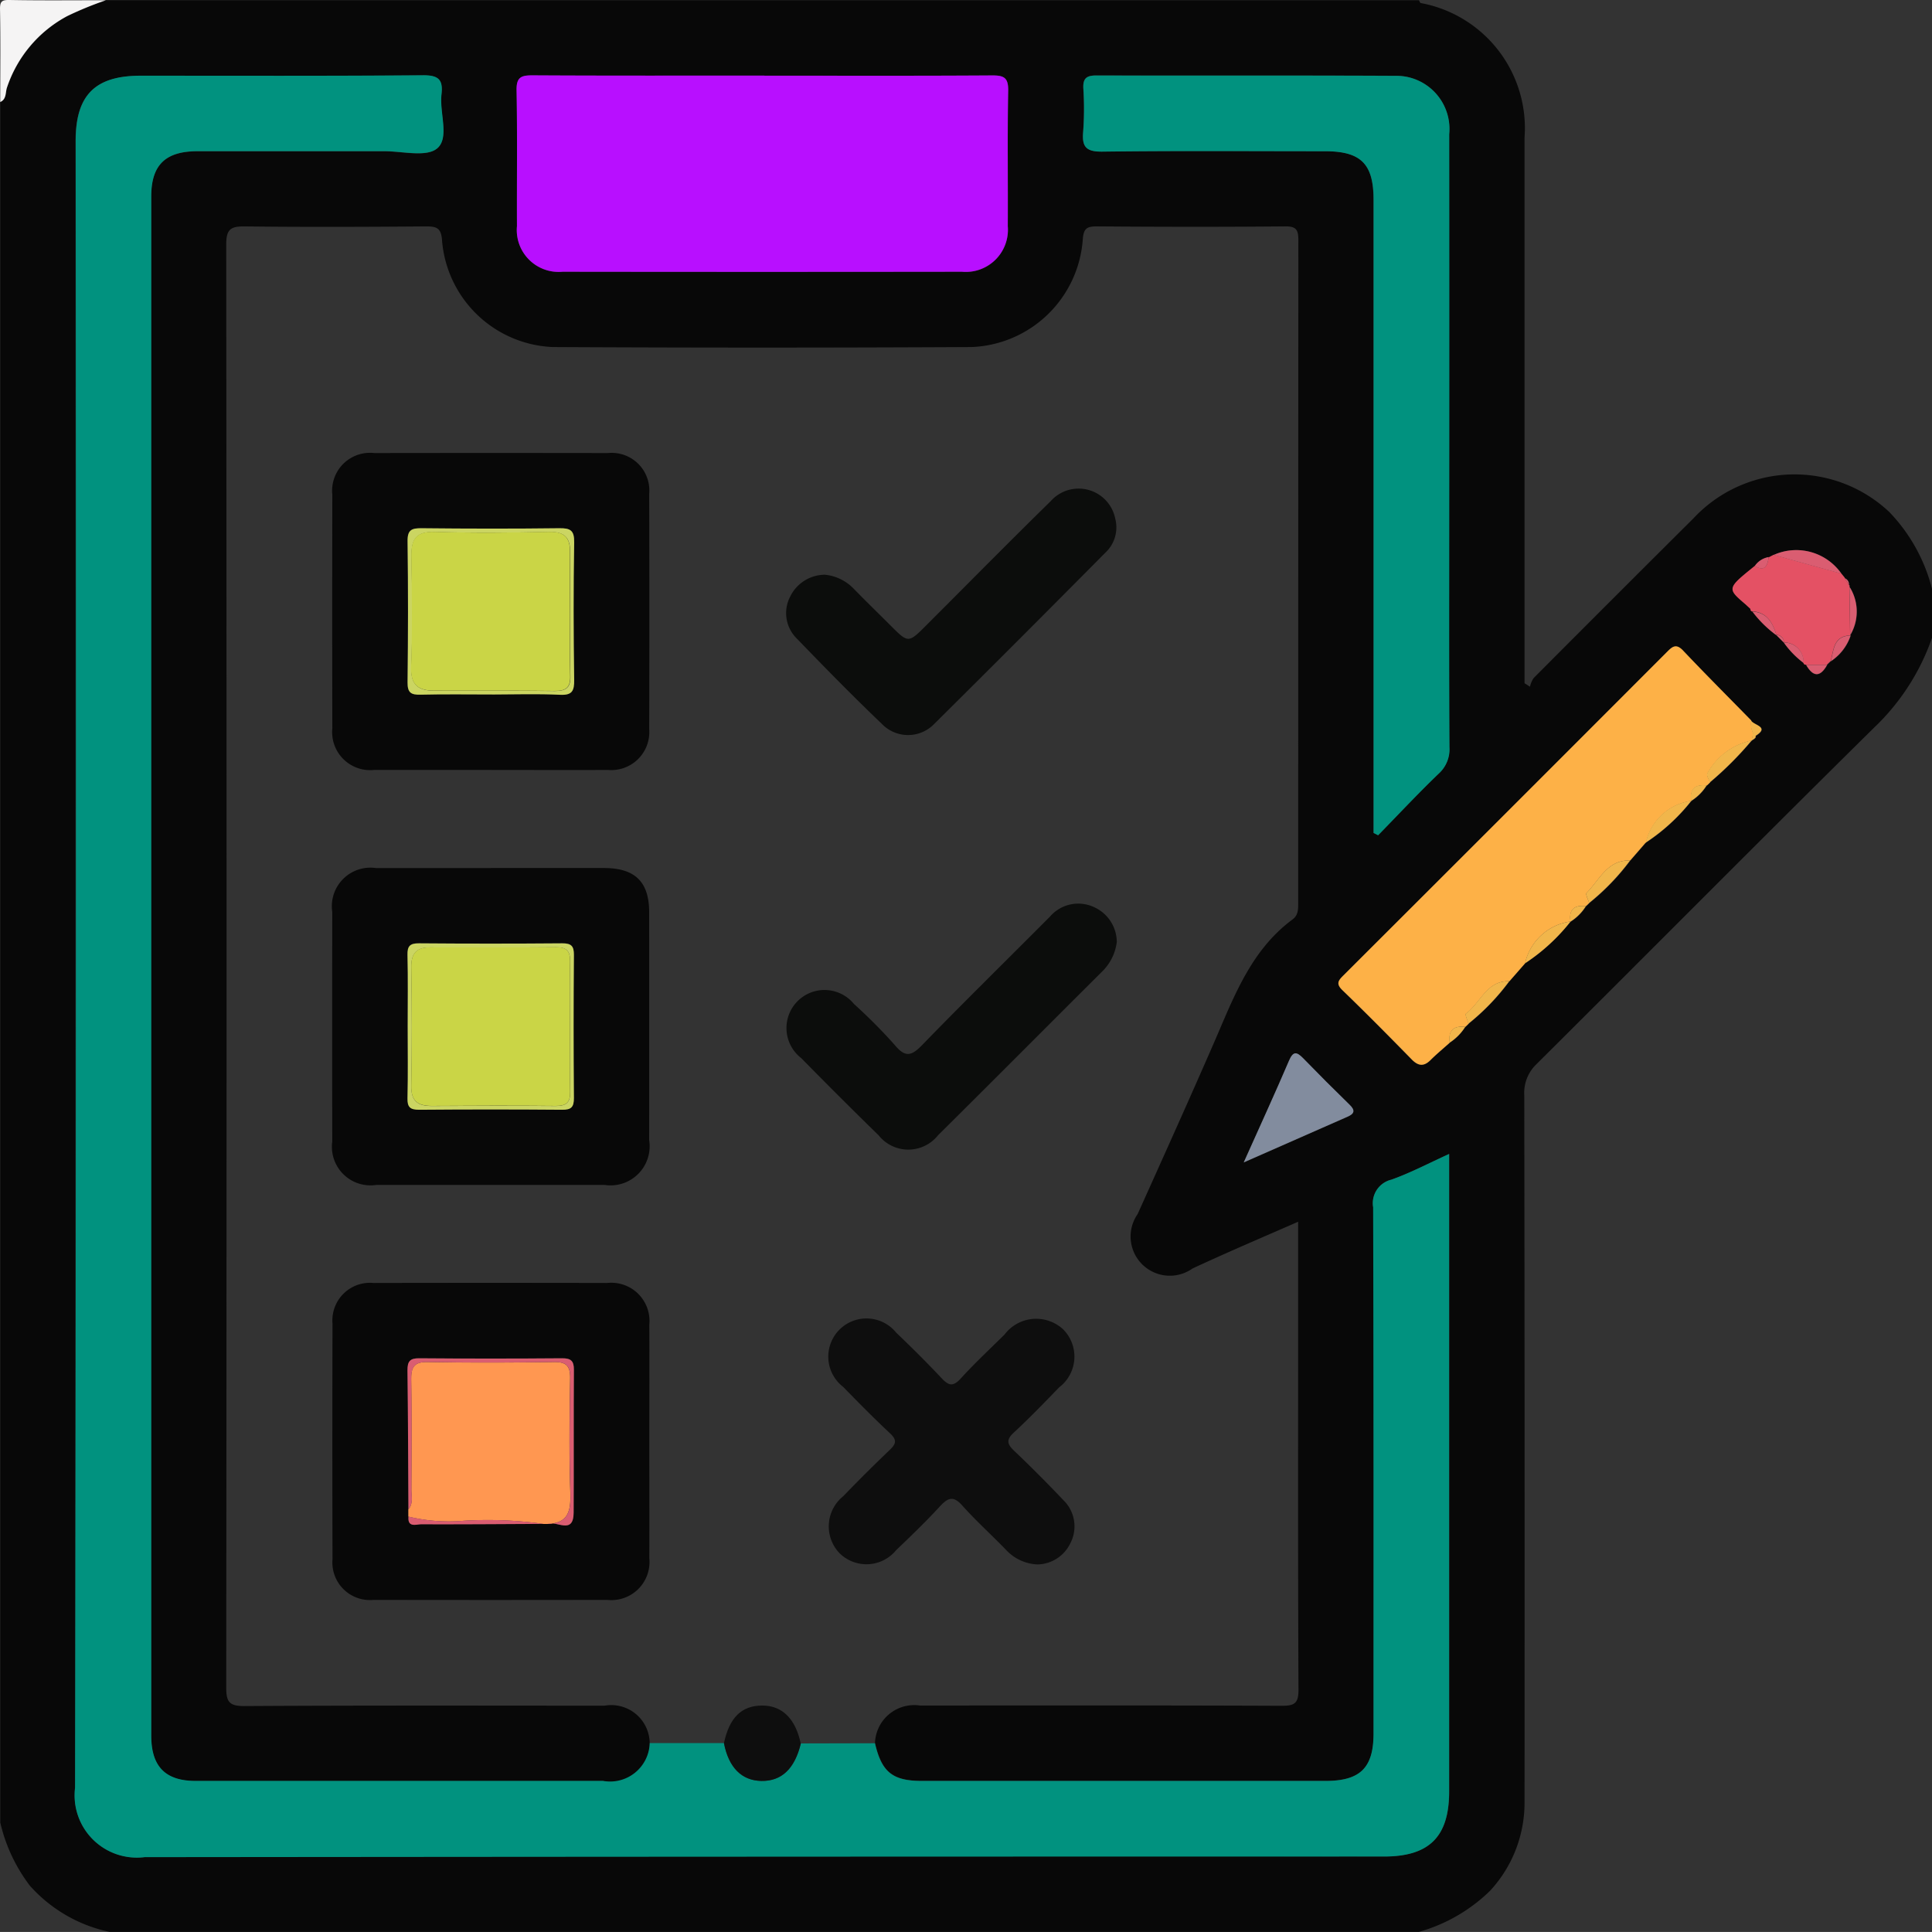 <svg xmlns="http://www.w3.org/2000/svg" xmlns:xlink="http://www.w3.org/1999/xlink" width="73" height="72.998" viewBox="0 0 73 72.998">
  <rect x="0" y="0" width="73" height="72.998" fill="#333333" stroke="none"/>
  <defs>
    <clipPath id="clip-path">
      <rect id="Rectángulo_380931" data-name="Rectángulo 380931" width="73" height="72.998" fill="none"/>
    </clipPath>
  </defs>
  <g id="Grupo_1101063" data-name="Grupo 1101063" transform="translate(-725 -6240.664)">
    <g id="Grupo_1084980" data-name="Grupo 1084980" transform="translate(725 6240.664)">
      <g id="Grupo_1084979" data-name="Grupo 1084979" clip-path="url(#clip-path)">
        <path id="Trazado_794333" data-name="Trazado 794333" d="M.069,68.922V3.917c.242-.105.191-.365.254-.545A4.764,4.764,0,0,1,2.6.668a13.128,13.128,0,0,1,1.463-.6H53.671c.025.037.043.1.076.106a4.807,4.807,0,0,1,3.916,5.087q0,9.932,0,19.865v.747l.205.131a.979.979,0,0,1,.138-.324q3.014-3.026,6.041-6.038a5.221,5.221,0,0,1,7.4-.236,6.478,6.478,0,0,1,1.612,2.9V24.16a8.558,8.558,0,0,1-2.184,3.388c-4.274,4.217-8.5,8.482-12.757,12.715a1.5,1.5,0,0,0-.465,1.181q.02,13.351.01,26.7a4.892,4.892,0,0,1-1.3,3.354,6.283,6.283,0,0,1-2.692,1.556H4.2a5.569,5.569,0,0,1-3.009-1.742A6.266,6.266,0,0,1,.069,68.922M69.76,21.884l-.121-.148h0a2.081,2.081,0,0,0-2.561-.71h0l-.19.1.007-.018a.8.8,0,0,0-.529.339c-1.054.853-1.054.853-.351,1.449l.19.176a.087.087,0,0,0,.072.095,4.319,4.319,0,0,0,.915.9l-.016-.015.3.3-.015-.009a3.433,3.433,0,0,0,.749.771.082.082,0,0,0,.091.07c.265.464.53.48.8,0l-.013.009.159-.154-.006.01a1.889,1.889,0,0,0,.749-.971l-.015-.017a1.745,1.745,0,0,0-.028-1.827l.011-.039-.032-.024a.258.258,0,0,0-.151-.258l-.01-.023m-10.361,13a1.847,1.847,0,0,0,.584-.587l.122-.117a8.822,8.822,0,0,0,1.552-1.609l.586-.675a7.274,7.274,0,0,0,1.724-1.581l-.006.006a1.848,1.848,0,0,0,.584-.587l.122-.116a13.014,13.014,0,0,0,1.581-1.584l-.008.007c.116-.071.262-.135.058-.274-.028.071-.006.11.073.111.6-.359-.053-.409-.147-.6-.86-.878-1.73-1.747-2.575-2.64-.274-.29-.419-.141-.622.062q-6.1,6.112-12.218,12.214c-.192.192-.282.314-.034.554.886.856,1.753,1.733,2.615,2.613.249.255.459.283.717.025.229-.229.48-.435.721-.651a1.979,1.979,0,0,0,.593-.6l.122-.117a8.59,8.59,0,0,0,1.548-1.609l.59-.676A7.29,7.29,0,0,0,59.4,34.876ZM33.12,65.927A1.483,1.483,0,0,1,34.813,64.5c4.562,0,9.123-.009,13.684.011.492,0,.627-.107.625-.615-.022-4.585-.013-9.17-.013-13.755V46.221c-1.371.6-2.692,1.162-3.992,1.767a1.482,1.482,0,0,1-2.073-2.056c.969-2.153,1.94-4.306,2.883-6.471.746-1.713,1.384-3.488,2.971-4.663.223-.165.213-.4.213-.641q0-12.508.006-25.016c0-.376-.058-.533-.49-.529-2.376.022-4.752.019-7.127,0-.388,0-.5.089-.529.5a4.386,4.386,0,0,1-4.2,4.059q-7.911.042-15.822,0a4.382,4.382,0,0,1-4.185-3.995c-.027-.493-.185-.567-.615-.563-2.281.018-4.562.027-6.842,0-.544-.007-.7.116-.7.685q.025,27.261,0,54.523c0,.538.109.7.682.7,4.538-.027,9.075-.016,13.613-.014a1.452,1.452,0,1,1-.062,2.847q-7.7,0-15.395,0c-1.145,0-1.676-.546-1.676-1.713q0-29.078,0-58.156c0-1.189.534-1.709,1.75-1.71,2.352,0,4.7,0,7.056,0,.686,0,1.594.236,2-.108.47-.4.081-1.338.161-2.037.062-.54-.092-.729-.681-.724-3.563.03-7.127.015-10.691.017-1.723,0-2.451.735-2.451,2.468Q2.919,36.5,2.9,67.6a2.352,2.352,0,0,0,2.628,2.626q23.413-.062,46.825-.023c1.714,0,2.465-.745,2.465-2.459q0-11.653,0-23.305v-.782c-.77.349-1.458.715-2.185.972a.913.913,0,0,0-.686,1.043c.021,6.628.015,13.256.015,19.884,0,1.294-.5,1.79-1.813,1.791q-7.626,0-15.252,0c-1.111,0-1.52-.333-1.774-1.425M28.94,2.917c-2.918,0-5.837.008-8.755-.009-.438,0-.617.074-.607.571.033,1.708.007,3.416.015,5.125a1.583,1.583,0,0,0,1.724,1.725q7.545.012,15.09,0a1.592,1.592,0,0,0,1.73-1.721c.01-1.708-.017-3.417.015-5.125.009-.486-.151-.578-.6-.575-2.871.019-5.742.01-8.613.009M51.959,31.529l.168.086c.76-.779,1.5-1.575,2.289-2.329a1.239,1.239,0,0,0,.405-1c-.016-2.755-.008-5.511-.008-8.266q0-7.447,0-14.894a2.007,2.007,0,0,0-2-2.206c-3.777-.018-7.554,0-11.331-.013-.366,0-.511.1-.493.483a11.864,11.864,0,0,1-.006,1.638c-.052.576.109.764.724.756,2.8-.036,5.606-.017,8.409-.015,1.364,0,1.839.477,1.839,1.833q0,11.188,0,22.376v1.547M47.047,43.985c1.422-.626,2.672-1.178,3.924-1.727.265-.116.3-.241.079-.455q-.891-.866-1.756-1.758c-.244-.251-.375-.277-.534.1-.527,1.233-1.088,2.452-1.711,3.845" transform="translate(-0.059 -0.058)" fill="#080808"/>
        <path id="Trazado_794334" data-name="Trazado 794334" d="M4,.009a13.144,13.144,0,0,0-1.463.6,4.765,4.765,0,0,0-2.275,2.7c-.062.181-.012.44-.254.545C.009,2.694.023,1.53,0,.366-.006.059.059-.006.366,0,1.577.023,2.789.009,4,.009" transform="translate(0.001 0)" fill="#f5f4f4"/>
        <path id="Trazado_794335" data-name="Trazado 794335" d="M47.309,82.967l2.8-.007c.253,1.092.663,1.425,1.774,1.425q7.626,0,15.252,0c1.313,0,1.812-.5,1.813-1.791,0-6.628.007-13.256-.015-19.884a.913.913,0,0,1,.686-1.043c.726-.258,1.414-.623,2.185-.972v.782q0,11.653,0,23.305c0,1.714-.751,2.459-2.465,2.459q-23.413,0-46.825.023a2.352,2.352,0,0,1-2.628-2.626q.055-31.109.024-62.218c0-1.733.728-2.467,2.451-2.468,3.564,0,7.127.013,10.691-.017.589,0,.743.185.681.724-.08.7.309,1.638-.161,2.037-.406.344-1.314.107-2,.108-2.352,0-4.7,0-7.056,0-1.216,0-1.75.521-1.75,1.71q0,29.078,0,58.156c0,1.167.531,1.712,1.676,1.713q7.7,0,15.395,0A1.5,1.5,0,0,0,41.6,82.953l2.806,0c.176.916.665,1.413,1.405,1.429q1.151.024,1.5-1.417" transform="translate(-17.05 -17.092)" fill="#01927f"/>
        <path id="Trazado_794336" data-name="Trazado 794336" d="M146.234,19.992c2.871,0,5.742.01,8.613-.009.447,0,.608.089.6.575-.032,1.708-.005,3.416-.015,5.125A1.592,1.592,0,0,1,153.7,27.4q-7.545.01-15.09,0a1.583,1.583,0,0,1-1.724-1.725c-.008-1.708.018-3.417-.015-5.125-.01-.5.169-.573.607-.571,2.918.017,5.837.009,8.755.009" transform="translate(-117.353 -17.133)" fill="#b80fff"/>
        <path id="Trazado_794337" data-name="Trazado 794337" d="M297.909,48.624V47.078q0-11.188,0-22.376c0-1.356-.476-1.832-1.839-1.833-2.8,0-5.606-.021-8.409.015-.615.008-.777-.18-.724-.756a11.863,11.863,0,0,0,.006-1.638c-.018-.38.127-.484.493-.483,3.777.01,7.554-.006,11.331.013a2.007,2.007,0,0,1,2,2.206q.007,7.447,0,14.894c0,2.755-.007,5.511.009,8.266a1.238,1.238,0,0,1-.406,1c-.784.754-1.528,1.55-2.289,2.329l-.168-.086" transform="translate(-246.008 -17.154)" fill="#01927f"/>
        <path id="Trazado_794338" data-name="Trazado 794338" d="M366.19,178.656l-.586.675c-.868-.024-1.16.74-1.648,1.228-.048.048.06.25.1.381l-.122.116c-.439-.047-.657.125-.584.587l.006-.006a2.047,2.047,0,0,0-1.724,1.581l-.59.675c-.867-.025-1.091.825-1.644,1.228-.04.029.06.249.1.381l-.122.117c-.453-.053-.65.148-.593.6-.241.216-.492.423-.721.651-.258.258-.468.23-.717-.025-.862-.881-1.728-1.757-2.615-2.613-.248-.24-.159-.362.034-.554q6.114-6.1,12.218-12.214c.2-.2.348-.353.622-.062.845.893,1.715,1.762,2.575,2.641a.817.817,0,0,0,.147.6c-.079,0-.1-.04-.074-.111-.02.091-.038.182-.056.274l.008-.007a2.487,2.487,0,0,0-1.688,1.257c-.019.1.069.217.108.327l-.122.116c-.439-.047-.657.125-.584.587l.006-.006a2.046,2.046,0,0,0-1.724,1.581" transform="translate(-304.007 -146.819)" fill="#fdb147"/>
        <path id="Trazado_794339" data-name="Trazado 794339" d="M459.783,149.171a.087.087,0,0,1-.072-.1l-.19-.176c-.7-.6-.7-.6.351-1.449.4.232.482-.024.529-.339l-.007.018.19-.1h0l2.561.71h0l.121.148.01.023.151.258.032.024-.011.039q.014.914.028,1.827l.015.017c-.647.017-.633.545-.749.971l.006-.01-.159.154.013-.009h-.8a.082.082,0,0,1-.09-.07.734.734,0,0,0-.749-.771l.015.009a.3.3,0,0,0-.3-.3l.016.014c-.145-.462-.351-.861-.915-.9" transform="translate(-393.57 -126.063)" fill="#e45164"/>
        <path id="Trazado_794340" data-name="Trazado 794340" d="M329.5,283.217c.623-1.393,1.184-2.612,1.711-3.844.159-.372.29-.346.534-.1q.866.891,1.756,1.758c.221.214.187.339-.079.455-1.251.548-2.5,1.1-3.924,1.727" transform="translate(-282.508 -239.291)" fill="#828c9e"/>
        <path id="Trazado_794341" data-name="Trazado 794341" d="M472.512,146.673l-2.561-.71a2.08,2.08,0,0,1,2.561.71" transform="translate(-402.933 -124.995)" fill="#da5d71"/>
        <path id="Trazado_794342" data-name="Trazado 794342" d="M452.385,197.758c-.039-.109-.127-.228-.108-.327a2.487,2.487,0,0,1,1.688-1.257,13.009,13.009,0,0,1-1.581,1.584" transform="translate(-387.777 -168.198)" fill="#f1b64b"/>
        <path id="Trazado_794343" data-name="Trazado 794343" d="M420.414,229.591c-.036-.131-.143-.333-.1-.381.488-.488.78-1.252,1.648-1.228a8.826,8.826,0,0,1-1.552,1.609" transform="translate(-360.369 -195.47)" fill="#f1b64b"/>
        <path id="Trazado_794344" data-name="Trazado 794344" d="M436.053,213.748a2.047,2.047,0,0,1,1.724-1.581,7.275,7.275,0,0,1-1.724,1.581" transform="translate(-373.869 -181.911)" fill="#f1b64b"/>
        <path id="Trazado_794345" data-name="Trazado 794345" d="M404.063,245.737a2.047,2.047,0,0,1,1.724-1.581,7.288,7.288,0,0,1-1.724,1.581" transform="translate(-346.441 -209.338)" fill="#f1b64b"/>
        <path id="Trazado_794346" data-name="Trazado 794346" d="M388.44,261.581c-.035-.131-.135-.352-.1-.381.553-.4.777-1.253,1.644-1.228a8.592,8.592,0,0,1-1.548,1.609" transform="translate(-332.957 -222.898)" fill="#f1b64b"/>
        <path id="Trazado_794347" data-name="Trazado 794347" d="M490.065,157.288q-.014-.913-.028-1.827a1.744,1.744,0,0,1,.028,1.827" transform="translate(-420.155 -133.291)" fill="#da5d71"/>
        <path id="Trazado_794348" data-name="Trazado 794348" d="M485.081,169.364c.117-.426.1-.954.749-.971a1.888,1.888,0,0,1-.749.971" transform="translate(-415.905 -144.379)" fill="#da5d71"/>
        <path id="Trazado_794349" data-name="Trazado 794349" d="M464.307,162.04c.564.034.77.434.915.9a4.313,4.313,0,0,1-.915-.9" transform="translate(-398.094 -138.932)" fill="#da5d71"/>
        <path id="Trazado_794350" data-name="Trazado 794350" d="M472.63,170.247a.734.734,0,0,1,.749.771,3.43,3.43,0,0,1-.749-.771" transform="translate(-405.23 -145.969)" fill="#da5d71"/>
        <path id="Trazado_794351" data-name="Trazado 794351" d="M478.517,176.143h.8c-.266.479-.531.463-.8,0" transform="translate(-410.277 -151.024)" fill="#da5d71"/>
        <path id="Trazado_794352" data-name="Trazado 794352" d="M448.013,208.637c-.073-.462.146-.634.584-.587a1.849,1.849,0,0,1-.584.587" transform="translate(-384.112 -178.375)" fill="#f1b64b"/>
        <path id="Trazado_794353" data-name="Trazado 794353" d="M416.024,240.626c-.073-.462.146-.634.584-.587a1.848,1.848,0,0,1-.584.587" transform="translate(-356.685 -205.802)" fill="#f1b64b"/>
        <path id="Trazado_794354" data-name="Trazado 794354" d="M384,272.622c-.057-.452.14-.652.593-.6a1.976,1.976,0,0,1-.593.6" transform="translate(-329.229 -233.223)" fill="#f1b64b"/>
        <path id="Trazado_794355" data-name="Trazado 794355" d="M465.458,147.6c-.046.315-.131.571-.529.339a.8.8,0,0,1,.529-.339" transform="translate(-398.627 -126.552)" fill="#da5d71"/>
        <path id="Trazado_794356" data-name="Trazado 794356" d="M464.1,191.489a.817.817,0,0,1-.147-.6c.094.188.745.239.147.6" transform="translate(-397.793 -163.669)" fill="#f1b64b"/>
        <path id="Trazado_794357" data-name="Trazado 794357" d="M470.606,168.218a.3.3,0,0,1,.3.3l-.3-.3" transform="translate(-403.495 -144.229)" fill="#da5d71"/>
        <path id="Trazado_794358" data-name="Trazado 794358" d="M488.984,153.469l-.151-.258a.258.258,0,0,1,.151.258" transform="translate(-419.122 -131.362)" fill="#da5d71"/>
        <path id="Trazado_794359" data-name="Trazado 794359" d="M484.005,175.288l.159-.154-.159.154" transform="translate(-414.983 -150.159)" fill="#da5d71"/>
        <path id="Trazado_794360" data-name="Trazado 794360" d="M464.078,194.576c.018-.091.037-.182.056-.273.205.138.059.2-.056.273" transform="translate(-397.898 -166.594)" fill="#f1b64b"/>
        <path id="Trazado_794361" data-name="Trazado 794361" d="M462.468,160.142l.19.176-.19-.176" transform="translate(-396.517 -137.305)" fill="#da5d71"/>
        <path id="Trazado_794362" data-name="Trazado 794362" d="M488.033,152.16l-.122-.148.122.148" transform="translate(-418.332 -130.334)" fill="#da5d71"/>
        <path id="Trazado_794363" data-name="Trazado 794363" d="M468.777,147.04l-.19.1.19-.1" transform="translate(-401.764 -126.071)" fill="#da5d71"/>
        <path id="Trazado_794364" data-name="Trazado 794364" d="M94.022,229.98q2.135,0,4.27,0c1.176,0,1.71.519,1.711,1.669q.005,4.306,0,8.611a1.477,1.477,0,0,1-1.689,1.693q-4.306,0-8.612,0a1.458,1.458,0,0,1-1.673-1.634q-.006-4.341,0-8.682a1.458,1.458,0,0,1,1.65-1.656c1.447,0,2.894,0,4.341,0m-3.142,5.988c0,.9.015,1.8-.008,2.7-.009.346.1.442.441.439q2.7-.022,5.408,0c.342,0,.442-.1.439-.441q-.022-2.7,0-5.408c0-.342-.1-.442-.441-.439q-2.7.022-5.408,0c-.34,0-.448.1-.44.441.022.9.008,1.8.008,2.7" transform="translate(-75.475 -197.182)" fill="#080808"/>
        <path id="Trazado_794365" data-name="Trazado 794365" d="M94.029,131.986c-1.471,0-2.942,0-4.413,0a1.437,1.437,0,0,1-1.589-1.572q-.01-4.413,0-8.826a1.431,1.431,0,0,1,1.587-1.574q4.413-.007,8.826,0A1.421,1.421,0,0,1,100,121.548q.012,4.448,0,8.9a1.435,1.435,0,0,1-1.555,1.539c-1.471.008-2.942,0-4.413,0m.031-2.851c.854,0,1.709-.029,2.561.012.463.022.543-.145.538-.563-.022-1.731-.027-3.462,0-5.193.008-.462-.146-.543-.564-.537-1.731.022-3.462.019-5.193,0-.376,0-.544.053-.538.49.025,1.778.022,3.557,0,5.335,0,.392.133.473.49.464.9-.022,1.8-.007,2.7-.008" transform="translate(-75.47 -102.895)" fill="#080808"/>
        <path id="Trazado_794366" data-name="Trazado 794366" d="M100,345.921c0,1.471.006,2.942,0,4.413a1.439,1.439,0,0,1-1.592,1.573q-4.413.008-8.826,0a1.419,1.419,0,0,1-1.552-1.537q-.012-4.448,0-8.9a1.42,1.42,0,0,1,1.551-1.537q4.413-.009,8.826,0a1.442,1.442,0,0,1,1.593,1.573c.008,1.471,0,2.942,0,4.413m-9.1,2.566v.272c-.043.431.293.29.484.291,1.54.006,3.08-.007,4.62-.014h.148c.332-.139.985.432.991-.421.013-1.8,0-3.6.01-5.4,0-.349-.12-.439-.451-.436q-2.7.019-5.4,0c-.349,0-.441.122-.437.452.022,1.752.026,3.5.036,5.257" transform="translate(-75.466 -291.456)" fill="#080808"/>
        <path id="Trazado_794367" data-name="Trazado 794367" d="M227.477,358.691a1.716,1.716,0,0,1-1.208-.557c-.545-.563-1.129-1.089-1.65-1.672-.33-.369-.531-.3-.832.024-.53.576-1.094,1.121-1.661,1.662a1.449,1.449,0,0,1-2.148.113,1.465,1.465,0,0,1,.145-2.148c.58-.6,1.166-1.185,1.767-1.758.242-.231.259-.379,0-.62-.607-.567-1.19-1.16-1.771-1.754a1.443,1.443,0,1,1,2.007-2.046c.584.557,1.157,1.126,1.709,1.714.262.279.431.343.724.021.526-.579,1.1-1.113,1.658-1.664a1.5,1.5,0,0,1,2.208-.206,1.458,1.458,0,0,1-.144,2.2c-.56.581-1.123,1.161-1.714,1.71-.284.264-.26.426.006.679q.954.908,1.861,1.865a1.38,1.38,0,0,1,.271,1.636,1.406,1.406,0,0,1-1.229.8" transform="translate(-188.262 -299.579)" fill="#0e0e0e"/>
        <path id="Trazado_794368" data-name="Trazado 794368" d="M209.78,132.7a1.753,1.753,0,0,1,1.1.515c.464.476.941.939,1.411,1.409.67.67.668.67,1.36-.022,1.561-1.561,3.111-3.134,4.688-4.678a1.41,1.41,0,0,1,2.439.66,1.309,1.309,0,0,1-.388,1.3q-3.208,3.239-6.445,6.45a1.374,1.374,0,0,1-1.99,0c-1.1-1.05-2.161-2.135-3.216-3.227a1.347,1.347,0,0,1-.24-1.584,1.464,1.464,0,0,1,1.275-.819" transform="translate(-178.639 -110.987)" fill="#0c0d0c"/>
        <path id="Trazado_794369" data-name="Trazado 794369" d="M220.88,240.861a1.888,1.888,0,0,1-.556,1.128c-2.069,2.059-4.126,4.13-6.2,6.186a1.435,1.435,0,0,1-2.246,0q-1.477-1.442-2.923-2.916a1.437,1.437,0,1,1,1.992-2.046,20.034,20.034,0,0,1,1.554,1.565c.4.482.64.384,1.033-.022,1.586-1.634,3.213-3.228,4.819-4.842a1.409,1.409,0,0,1,1.684-.351,1.451,1.451,0,0,1,.841,1.3" transform="translate(-178.681 -205.279)" fill="#0c0d0c"/>
        <path id="Trazado_794370" data-name="Trazado 794370" d="M194.743,453.341q-.344,1.441-1.5,1.417c-.74-.015-1.23-.513-1.405-1.429.207-.969.67-1.421,1.452-1.419.751,0,1.251.5,1.449,1.43" transform="translate(-164.484 -387.466)" fill="#0e0e0e"/>
        <path id="Trazado_794371" data-name="Trazado 794371" d="M107.977,253.068c0-.9.015-1.8-.008-2.7-.009-.344.1-.444.439-.441q2.7.022,5.408,0c.34,0,.444.1.441.439q-.023,2.7,0,5.408c0,.34-.1.443-.439.441q-2.7-.022-5.408,0c-.338,0-.45-.094-.441-.439.023-.9.008-1.8.008-2.7m6.131.038c0-.831-.013-1.662.006-2.492.009-.391-.121-.551-.53-.547-1.59.016-3.18.006-4.771.006-.5,0-.709.227-.7.748.024,1.495.027,2.991,0,4.486-.011.574.248.759.766.757,1.566-.006,3.133-.012,4.7,0,.4,0,.547-.142.537-.54-.02-.806-.006-1.614-.006-2.421" transform="translate(-92.572 -214.283)" fill="#cbd562"/>
        <path id="Trazado_794372" data-name="Trazado 794372" d="M111.155,146.233c-.9,0-1.8-.014-2.7.008-.357.009-.495-.072-.49-.464.021-1.778.024-3.557,0-5.335-.006-.437.162-.494.538-.49,1.731.018,3.462.021,5.193,0,.418-.005.573.076.564.537-.03,1.731-.026,3.462,0,5.193.005.418-.075.586-.538.563-.852-.041-1.707-.012-2.561-.011m2.948-3.049h0c0-.782-.005-1.564,0-2.346,0-.53-.215-.757-.774-.746-1.445.028-2.892.043-4.335,0-.72-.023-.9.288-.887.929.024,1.4.043,2.8-.008,4.193-.025.69.3.876.878.878,1.516,0,3.033-.007,4.549.01.422,0,.6-.127.585-.568-.025-.781-.007-1.564-.007-2.345" transform="translate(-92.565 -119.993)" fill="#cbd562"/>
        <path id="Trazado_794373" data-name="Trazado 794373" d="M113.466,366.987h-.148a15.148,15.148,0,0,0-3.007-.121,6.492,6.492,0,0,1-2.1-.156v-.272c.194-.227.113-.5.114-.754.007-1.377.015-2.755-.006-4.132-.007-.459.081-.693.619-.683,1.591.03,3.183.024,4.774,0,.468-.007.62.153.612.616-.023,1.425-.044,2.851.006,4.275.024.686-.035,1.2-.866,1.228" transform="translate(-92.782 -309.405)" fill="#ff9751"/>
        <path id="Trazado_794374" data-name="Trazado 794374" d="M113.249,366.144c.831-.03.89-.542.866-1.228-.05-1.423-.029-2.85-.006-4.275.008-.463-.144-.623-.612-.616-1.591.022-3.183.029-4.774,0-.538-.01-.626.224-.619.683.021,1.377.013,2.755.006,4.132,0,.253.08.526-.114.754-.01-1.752-.014-3.5-.036-5.257,0-.33.088-.455.437-.452q2.7.022,5.4,0c.331,0,.454.087.451.436-.014,1.8,0,3.6-.01,5.4-.006.853-.659.282-.991.421" transform="translate(-92.564 -308.562)" fill="#da5d71"/>
        <path id="Trazado_794375" data-name="Trazado 794375" d="M108.195,401.829a6.49,6.49,0,0,0,2.1.156,15.152,15.152,0,0,1,3.007.121c-1.54.007-3.08.02-4.62.014-.19,0-.527.14-.484-.291" transform="translate(-92.762 -344.526)" fill="#da5d71"/>
        <path id="Trazado_794376" data-name="Trazado 794376" d="M114.96,253.976c0,.807-.014,1.614.006,2.421.01.4-.135.543-.537.54-1.566-.015-3.133-.009-4.7,0-.518,0-.777-.183-.766-.757.028-1.495.025-2.991,0-4.486-.008-.521.2-.748.7-.748,1.59,0,3.181.01,4.771-.006.409,0,.539.155.53.547-.019.83-.006,1.661-.006,2.492" transform="translate(-93.424 -215.152)" fill="#cad546"/>
        <path id="Trazado_794377" data-name="Trazado 794377" d="M114.918,144.006c0,.782-.018,1.564.007,2.345.014.442-.163.573-.585.568-1.516-.018-3.033-.006-4.549-.01-.577,0-.9-.188-.878-.878.051-1.4.032-2.8.008-4.193-.011-.641.167-.952.887-.929,1.444.047,2.891.033,4.335,0,.559-.011.779.216.774.746-.007.782,0,1.564,0,2.346Z" transform="translate(-93.381 -120.814)" fill="#cad546"/>
      </g>
    </g>
  </g>
</svg>
